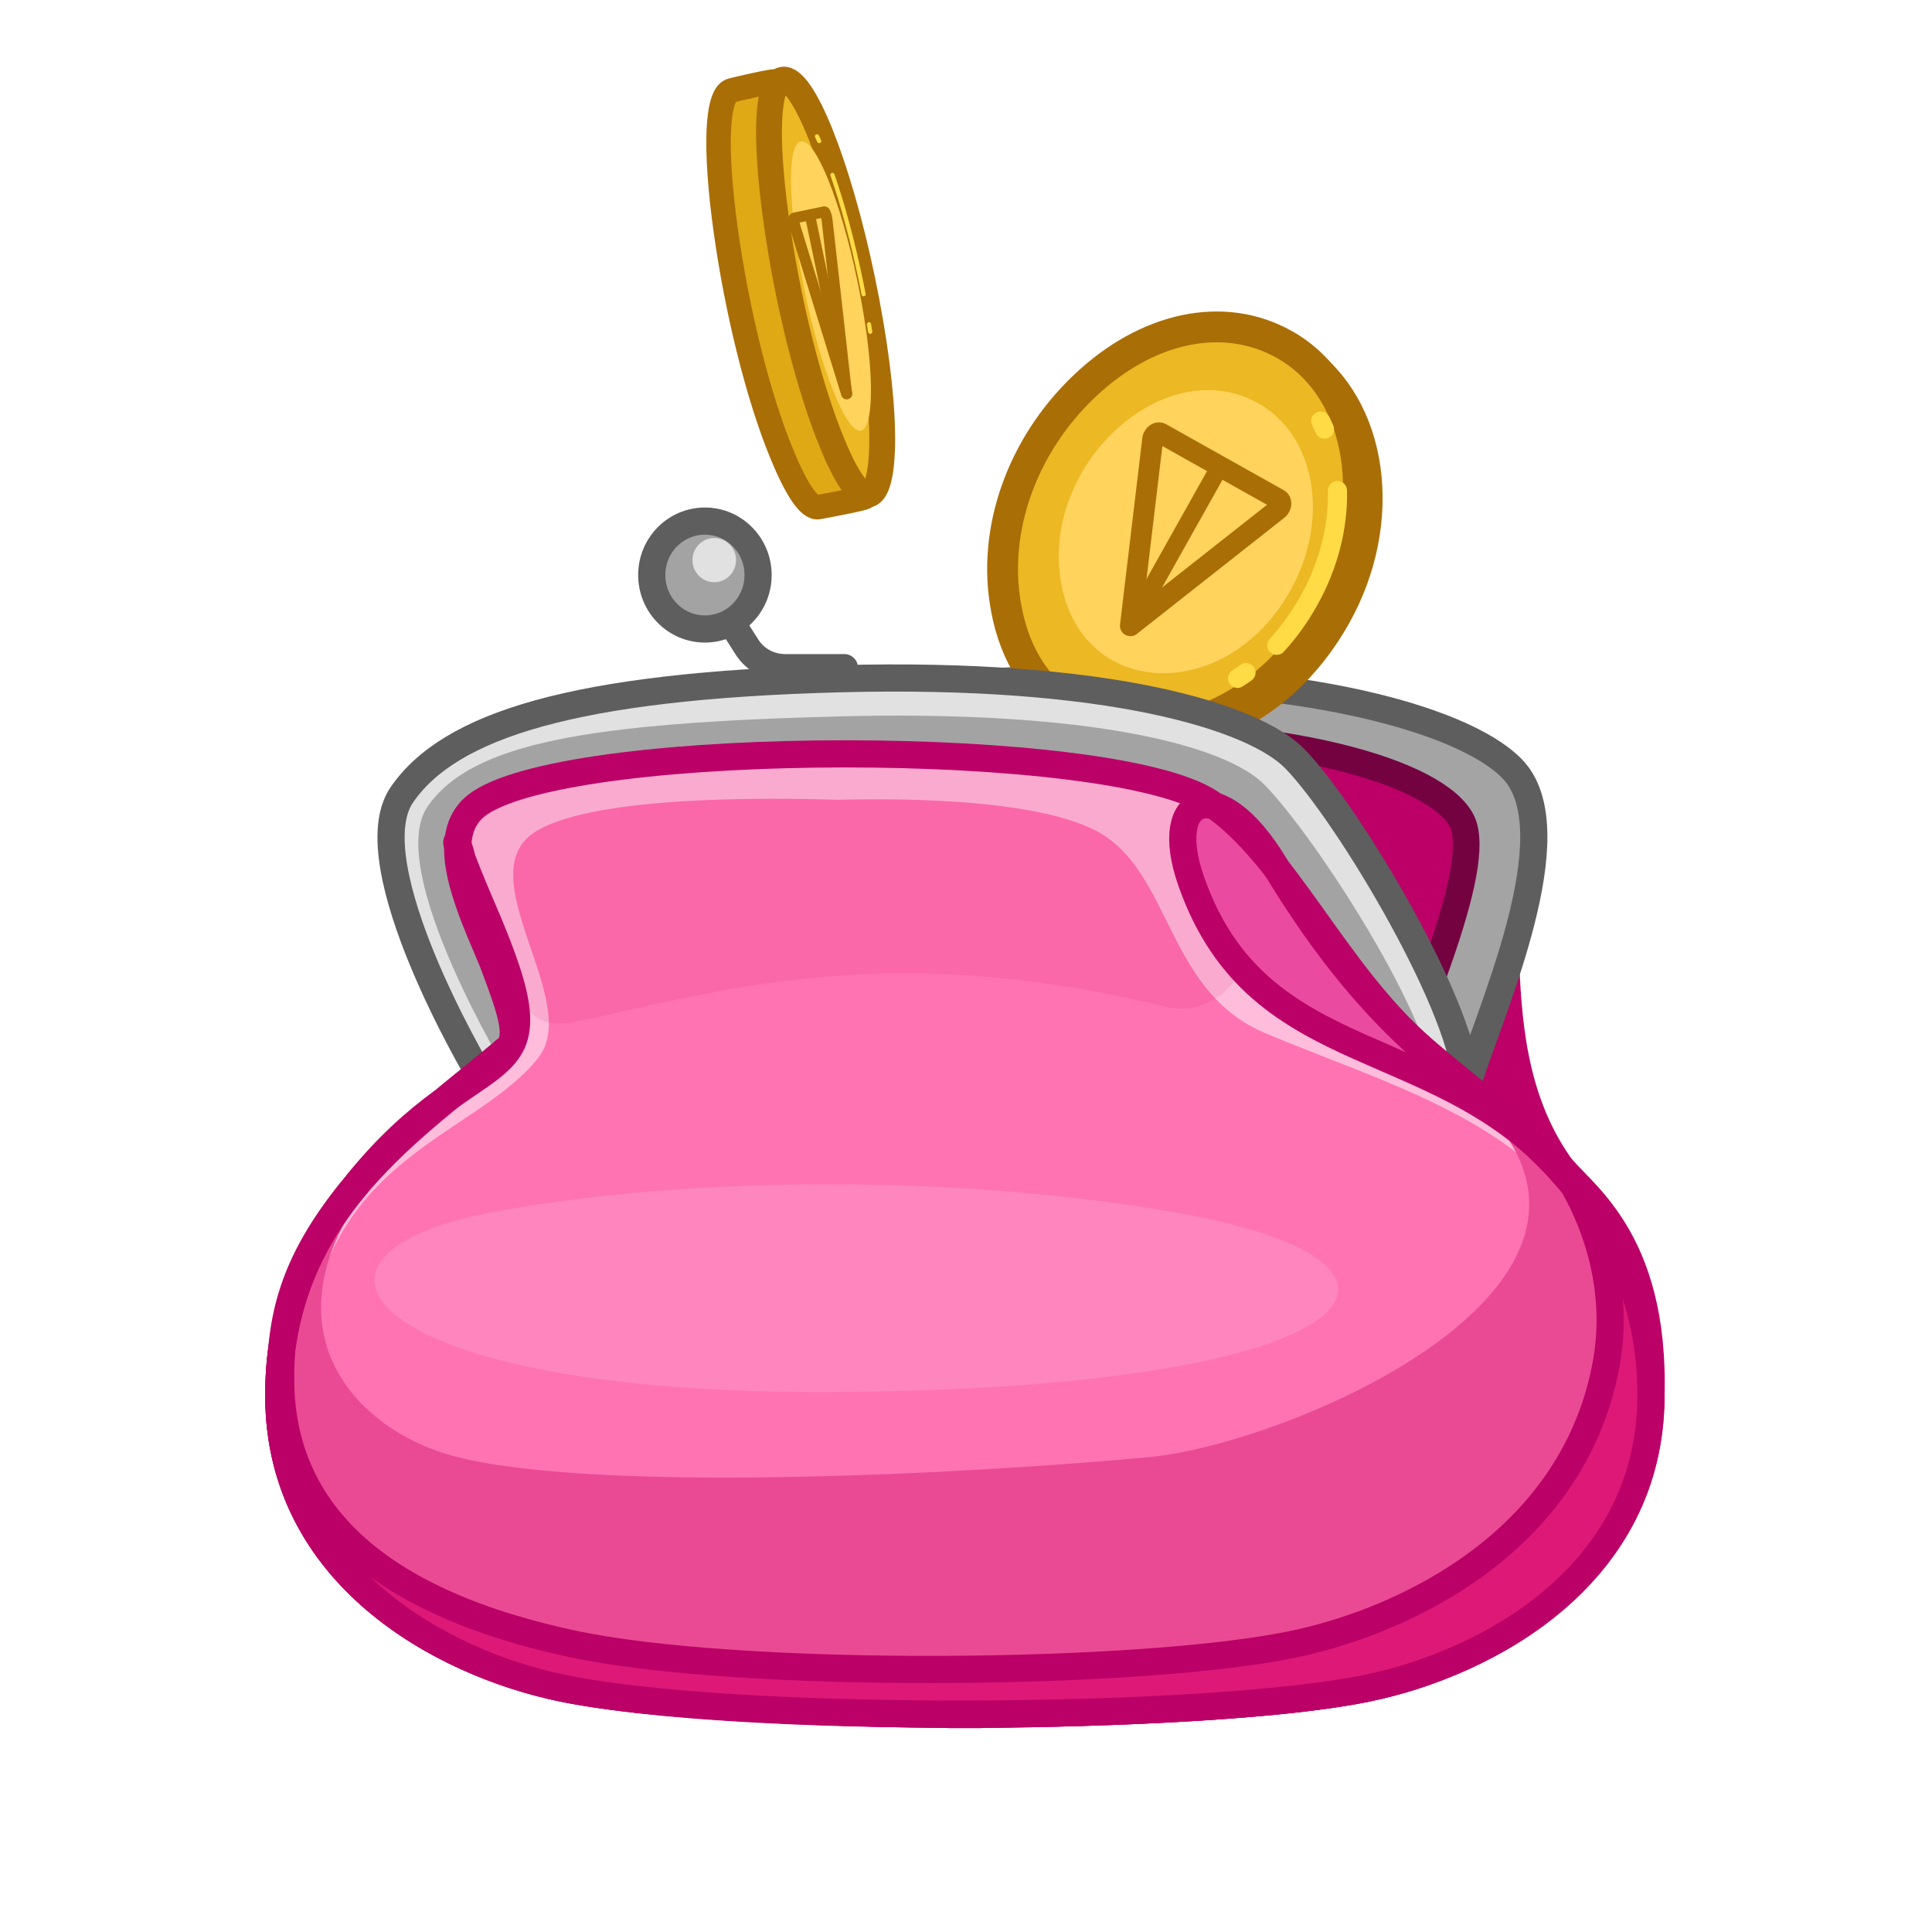<svg width="512" height="512" viewBox="0 0 512 512" fill="none" xmlns="http://www.w3.org/2000/svg">
<g clip-path="url(#clip0_440_3550)">
<mask id="mask0_440_3550" style="mask-type:luminance" maskUnits="userSpaceOnUse" x="0" y="0" width="512" height="512">
<path d="M512 0H0V512H512V0Z" fill="white"/>
</mask>
<g mask="url(#mask0_440_3550)">
<path d="M307.474 160.886L302.485 169.318C299.994 173.525 295.512 176.1 290.675 176.1H272.433" stroke="#5E5E5E" stroke-width="7.2" stroke-linecap="round" stroke-linejoin="round"/>
<path d="M327.785 148.436C327.785 156.332 321.476 162.733 313.694 162.733C305.911 162.733 299.603 156.332 299.603 148.436C299.603 140.54 305.911 134.139 313.694 134.139C321.476 134.139 327.785 140.54 327.785 148.436Z" fill="#A3A3A3"/>
<path d="M317.404 143.951C317.404 147.186 314.82 149.809 311.631 149.809C308.443 149.809 305.857 147.186 305.857 143.951C305.857 140.715 308.443 138.093 311.631 138.093C314.82 138.093 317.404 140.715 317.404 143.951Z" fill="#E1E1E1"/>
<path d="M327.785 148.436C327.785 156.332 321.476 162.733 313.694 162.733C305.911 162.733 299.603 156.332 299.603 148.436C299.603 140.54 305.911 134.139 313.694 134.139C321.476 134.139 327.785 140.54 327.785 148.436Z" stroke="#5E5E5E" stroke-width="7.2" stroke-miterlimit="10"/>
<path d="M413.067 308.497C388.513 273.007 408.129 225.988 388.141 212.76C362.018 195.47 230.231 195.487 204.133 212.76C184.145 225.988 157.969 257.283 134.535 277.848C111.1 298.412 73.593 320.125 73.881 370.29C74.152 417.484 117.068 440.755 149.008 447.369C179.846 453.755 243.974 454.31 254.892 454.358V454.363H256.501V454.358C267.419 454.31 331.547 453.755 362.384 447.369C394.325 440.755 436.063 417.462 437.511 370.29C438.828 327.4 418.07 315.728 413.067 308.497Z" stroke="#BC0067" stroke-width="7.2" stroke-miterlimit="10"/>
<path d="M413.067 308.497C388.513 273.007 408.129 225.988 388.141 212.76C362.018 195.47 230.231 195.487 204.133 212.76C184.145 225.988 157.969 257.283 134.535 277.848C111.1 298.412 73.593 320.125 73.881 370.29C74.152 417.484 117.068 440.755 149.008 447.369C179.846 453.755 243.974 454.31 254.892 454.358V454.363H256.501V454.358C267.419 454.31 331.547 453.755 362.384 447.369C394.325 440.755 436.063 417.462 437.511 370.29C438.828 327.4 418.07 315.728 413.067 308.497Z" fill="#BC0067"/>
<path d="M126.823 284.333C126.823 284.333 152.007 231.629 164.566 213.291C177.125 194.953 209.904 184.385 280.666 182.521C351.428 180.656 393.039 194.589 403.504 208.531C415.809 224.923 399.293 268.02 388.557 288.312C379.57 305.299 134.352 318.273 126.823 284.333Z" fill="#A4A4A4"/>
<path d="M137.11 285.633C137.11 285.633 158.967 236.222 170.491 219.656C182.014 203.089 212.087 195.807 277.013 194.123C341.937 192.438 380.919 204.95 387.367 217.514C393.703 229.862 372.989 273.8 367.85 291.385C362.968 308.085 144.019 316.296 137.11 285.633Z" fill="#BC0067"/>
<path d="M137.11 285.633C137.11 285.633 158.967 236.222 170.491 219.656C182.014 203.089 212.087 195.807 277.013 194.123C341.937 192.438 380.919 204.95 387.367 217.514C393.703 229.862 372.989 273.8 367.85 291.385C362.968 308.085 144.019 316.296 137.11 285.633Z" stroke="#740241" stroke-width="7.056"/>
<path d="M126.822 284.332C126.822 284.332 151.113 229.136 163.672 210.798C176.232 192.46 209.009 181.892 279.772 180.028C350.534 178.163 393.845 192.897 402.61 206.038C414.929 224.505 394.379 269.38 388.557 288.312C382.898 306.717 134.352 318.273 126.822 284.332Z" stroke="#5E5E5E" stroke-width="7.2" stroke-miterlimit="10"/>
<mask id="mask1_440_3550" style="mask-type:luminance" maskUnits="userSpaceOnUse" x="-153" y="264" width="462" height="462">
<path d="M-152.4 264.6H308.4V725.4H-152.4V264.6Z" fill="white"/>
</mask>
<g mask="url(#mask1_440_3550)">
<mask id="mask2_440_3550" style="mask-type:luminance" maskUnits="userSpaceOnUse" x="-170" y="233" width="565" height="565">
<path d="M-169.028 351.982L276.195 233.185L394.993 678.408L-50.231 797.206L-169.028 351.982Z" fill="white"/>
</mask>
<g mask="url(#mask2_440_3550)">
<path d="M174.232 427.135C173.042 427.452 170.448 422.086 167.021 412.761C161.471 397.744 154.96 375.102 150.02 353.696C145.066 332.237 143.21 318.581 145.182 318.055C145.255 318.035 158.129 314.086 158.41 314.805C162.206 319.101 170.434 341.307 177.428 367.52C181.488 382.734 184.697 396.856 186.459 407.273C187.662 415.09 188.237 421.52 187.548 423.459C187.589 423.906 174.305 427.115 174.232 427.135Z" fill="#DEA915"/>
<path d="M174.232 427.132C173.046 427.447 170.446 422.085 167.019 412.762C161.473 397.74 154.955 375.098 150.016 353.693C145.065 332.235 143.21 318.581 145.178 318.056C145.257 318.035 158.133 314.087 158.408 314.809C162.209 319.104 170.431 341.304 177.425 367.519C181.486 382.737 184.694 396.856 186.46 407.273C187.657 415.089 188.236 421.517 187.55 423.463C187.594 423.909 174.303 427.113 174.232 427.132Z" stroke="#AA6E06" stroke-width="6.48" stroke-miterlimit="10"/>
<path d="M189.666 422.37C188.479 422.686 186.04 417.924 182.613 408.601C177.067 393.579 170.548 370.937 165.61 349.533C160.659 328.074 158.804 314.42 160.772 313.895C163.359 313.205 171.956 336.971 179.935 366.873C183.996 382.092 187.204 396.21 188.969 406.628C190.611 416.314 190.864 422.051 189.666 422.37Z" fill="#ECB823"/>
<path d="M188.797 422.602C187.61 422.918 185.171 418.156 181.744 408.833C176.197 393.811 169.679 371.169 164.741 349.764C159.79 328.306 157.935 314.652 159.903 314.127C162.49 313.437 171.087 337.203 179.066 367.105C183.126 382.323 186.335 396.442 188.1 406.86C189.742 416.545 189.995 422.283 188.797 422.602Z" stroke="#AA6E06" stroke-width="6.654" stroke-linecap="round" stroke-linejoin="round"/>
<path d="M165.651 330.151C162.612 330.962 172.391 373.538 180.836 396.257C188.928 418.109 187.94 400.202 179.106 367.095C173.528 346.188 167.505 329.656 165.651 330.151Z" fill="#FFD35C"/>
<path d="M179.651 368.233C179.546 367.835 179.439 367.435 179.332 367.033C179.27 366.799 179.207 366.566 179.145 366.334" stroke="#FFDB45" stroke-width="0.521" stroke-linecap="round" stroke-linejoin="round"/>
<path d="M177.056 358.756C173.652 346.736 170.279 336.426 167.604 329.667" stroke="#FFDB45" stroke-width="0.521" stroke-linecap="round" stroke-linejoin="round"/>
<path d="M165.88 325.596C165.79 325.401 165.701 325.21 165.613 325.026" stroke="#FFDB45" stroke-width="0.521" stroke-linecap="round" stroke-linejoin="round"/>
<path d="M167.392 352.44C167.166 351.73 167.027 351.106 166.977 350.87C166.928 350.634 166.82 350.085 166.892 350.065L170.802 349.022C170.874 349.003 171.054 349.533 171.128 349.762C171.203 349.991 171.393 350.602 171.552 351.33L181.334 396.342L167.392 352.44Z" stroke="#AA6E06" stroke-width="2.507" stroke-linecap="round" stroke-linejoin="round"/>
<path d="M181.51 396.296L169.022 349.496" stroke="#AA6E06" stroke-width="2.42" stroke-linecap="round" stroke-linejoin="round"/>
</g>
</g>
<mask id="mask3_440_3550" style="mask-type:luminance" maskUnits="userSpaceOnUse" x="-108" y="-28" width="462" height="461">
<path d="M-107.705 -27.874H353.095V432.926H-107.705V-27.874Z" fill="white"/>
</mask>
<g mask="url(#mask3_440_3550)">
<mask id="mask4_440_3550" style="mask-type:luminance" maskUnits="userSpaceOnUse" x="-123" y="-54" width="546" height="546">
<path d="M-122.724 40.687L328.378 -53.355L422.42 397.747L-28.682 491.789L-122.724 40.687Z" fill="white"/>
</mask>
<g mask="url(#mask4_440_3550)">
<path d="M216.92 134.385C214.478 134.894 211.044 129.697 207.218 120.389C201.004 105.401 195.277 82.534 192.287 60.729C189.286 38.871 189.942 24.767 193.991 23.923C194.129 23.894 205.996 20.968 206.274 21.616C212.38 25.186 221.485 47.482 227.084 74.336C230.297 89.751 232.172 104.143 232.363 114.849C232.284 123.04 231.304 129.665 229.291 131.707C229.246 132.124 217.047 134.359 216.92 134.385Z" fill="#DEA915"/>
<path d="M216.921 134.386C214.475 134.895 211.045 129.695 207.217 120.389C201.004 105.397 195.279 82.527 192.285 60.725C189.284 38.868 189.938 24.768 193.993 23.922C194.133 23.893 205.994 20.966 206.274 21.619C212.381 25.182 221.482 47.478 227.081 74.338C230.295 89.757 232.173 104.145 232.368 114.851C232.281 123.044 231.306 129.661 229.293 131.701C229.246 132.12 217.051 134.359 216.921 134.386Z" stroke="#AA6E06" stroke-width="6.48" stroke-miterlimit="10"/>
<path d="M231.058 130.866C228.612 131.375 225.296 126.724 221.469 117.418C215.256 102.426 209.531 79.556 206.537 57.754C203.535 35.897 204.189 21.797 208.245 20.951C213.578 19.839 223.057 43.584 229.373 73.881C232.588 89.3 234.465 103.688 234.66 114.394C234.841 124.348 233.527 130.351 231.058 130.866Z" fill="#ECB823"/>
<path d="M230.177 131.05C227.732 131.558 224.416 126.908 220.588 117.601C214.375 102.61 208.65 79.74 205.656 57.938C202.654 36.081 203.308 21.98 207.364 21.135C212.698 20.023 222.176 43.767 228.492 74.064C231.707 89.484 233.584 103.872 233.779 114.578C233.961 124.532 232.647 130.535 230.177 131.05Z" stroke="#AA6E06" stroke-width="6.848" stroke-linecap="round" stroke-linejoin="round"/>
<path d="M212.238 37.448C205.94 38.761 211.782 82.106 221.325 104.797C230.434 126.596 234.184 107.881 227.191 74.337C222.775 53.153 216.08 36.647 212.238 37.448Z" fill="#FFD35C"/>
<path d="M230.611 87.925C230.509 87.267 230.403 86.602 230.293 85.93" stroke="#FFDB45" stroke-width="1.105" stroke-linecap="round" stroke-linejoin="round"/>
<path d="M228.865 77.975C228.621 76.718 228.363 75.441 228.094 74.147C225.898 63.614 223.269 54.01 220.611 46.348" stroke="#FFDB45" stroke-width="1.105" stroke-linecap="round" stroke-linejoin="round"/>
<path d="M217.089 37.38C216.895 36.951 216.701 36.535 216.509 36.134" stroke="#FFDB45" stroke-width="1.105" stroke-linecap="round" stroke-linejoin="round"/>
<path d="M210.735 60.218C210.515 59.504 210.436 58.868 210.412 58.627C210.388 58.386 210.348 57.824 210.495 57.793L218.451 56.134C218.598 56.104 218.786 56.635 218.86 56.865C218.935 57.096 219.117 57.711 219.2 58.454L224.358 104.38L210.735 60.218Z" stroke="#AA6E06" stroke-width="2.897" stroke-linecap="round" stroke-linejoin="round"/>
<path d="M224.519 104.348L214.634 56.929" stroke="#AA6E06" stroke-width="2.712" stroke-linecap="round" stroke-linejoin="round"/>
</g>
</g>
<mask id="mask5_440_3550" style="mask-type:luminance" maskUnits="userSpaceOnUse" x="-10" y="37" width="462" height="462">
<path d="M-9.605 37.634H451.195V498.434H-9.605V37.634Z" fill="white"/>
</mask>
<g mask="url(#mask5_440_3550)">
<mask id="mask6_440_3550" style="mask-type:luminance" maskUnits="userSpaceOnUse" x="-142" y="-108" width="629" height="628">
<path d="M84.335 -107.629L486.218 117.817L260.772 519.701L-141.112 294.254L84.335 -107.629Z" fill="white"/>
</mask>
<g mask="url(#mask6_440_3550)">
<path d="M285.621 189.467C275.938 184.035 269.659 174.346 267.331 161.697C263.412 141.221 271.301 118.638 287.93 102.791C304.604 86.908 324.933 82.635 341.002 91.649C341.491 91.924 344.794 93.653 345.183 94.106C364.632 107.382 369.101 137.937 354.67 163.66C346.961 177.403 335.623 187.636 322.744 192.472C311.51 196.449 299.559 196.32 289.867 191.787C289.347 191.632 286.092 189.731 285.621 189.467Z" fill="#DEA915"/>
<path d="M285.623 189.467C275.936 184.032 269.658 174.345 267.332 161.698C263.412 141.217 271.303 118.634 287.931 102.789C304.601 86.904 324.935 82.636 341.001 91.649C341.487 91.921 344.798 93.656 345.18 94.102C364.628 107.381 369.105 137.936 354.671 163.667C346.965 177.404 335.627 187.634 322.746 192.47C311.509 196.453 299.562 196.32 289.871 191.788C289.344 191.635 286.093 189.731 285.626 189.469L285.623 189.467Z" stroke="#AA6E06" stroke-width="6.48" stroke-miterlimit="10"/>
<path d="M285.833 189.415C276.145 183.98 269.796 174.422 267.469 161.775C263.549 141.294 271.441 118.711 288.069 102.866C304.738 86.981 325.072 82.713 341.138 91.726C362.267 103.579 367.138 135.181 351.996 162.173C344.29 175.91 332.952 186.14 320.071 190.976C308.095 195.473 295.617 194.904 285.835 189.417L285.833 189.415Z" fill="#ECB823"/>
<path d="M285.048 188.975C275.361 183.539 269.011 173.981 266.684 161.334C262.764 140.854 270.656 118.271 287.284 102.426C303.954 86.541 324.288 82.273 340.354 91.286C361.482 103.138 366.353 134.741 351.211 161.732C343.505 175.469 332.168 185.699 319.286 190.535C307.31 195.033 294.832 194.464 285.051 188.976L285.048 188.975Z" stroke="#AA6E06" stroke-width="8.168" stroke-linecap="round" stroke-linejoin="round"/>
<path d="M333.422 106.85C308.373 92.797 274.962 123.827 281.377 155.377C287.427 185.371 325.18 186.419 341.944 156.535C352.531 137.662 348.704 115.422 333.422 106.85Z" fill="#FFD35C"/>
<path d="M327.949 179.777C328.708 179.292 329.461 178.781 330.206 178.245" stroke="#FFDB45" stroke-width="5.063" stroke-linecap="round" stroke-linejoin="round"/>
<path d="M338.351 171.005C341.458 167.636 344.316 163.723 346.817 159.266C352.193 149.683 354.658 139.45 354.437 130.003" stroke="#FFDB45" stroke-width="5.063" stroke-linecap="round" stroke-linejoin="round"/>
<path d="M351.008 113.737C350.69 113.008 350.351 112.292 349.99 111.592" stroke="#FFDB45" stroke-width="5.063" stroke-linecap="round" stroke-linejoin="round"/>
<path d="M305.477 116.38C305.572 115.58 306.086 115.135 306.303 114.981C306.52 114.826 307.085 114.503 307.661 114.826L338.869 132.333C339.445 132.656 339.464 133.307 339.445 133.573C339.427 133.839 339.315 134.509 338.682 135.007L299.568 165.823L305.477 116.38Z" stroke="#AA6E06" stroke-width="5.535" stroke-linecap="round" stroke-linejoin="round"/>
<path d="M299.578 165.83L323.277 123.585" stroke="#AA6E06" stroke-width="4.691" stroke-linecap="round" stroke-linejoin="round"/>
</g>
</g>
<path d="M126.823 284.333C126.823 284.333 92.145 231.472 104.705 213.134C117.264 194.796 150.047 181.735 220.809 179.871C291.572 178.006 327.818 188.337 340.744 197.269C357.53 208.867 389.171 269.041 388.558 288.312C387.946 307.582 134.352 318.273 126.823 284.333Z" fill="#E1E1E1"/>
<path d="M135.157 285.469C135.157 285.469 101.595 230.588 113.353 213.683C125.112 196.778 156.269 191.568 222.519 189.849C288.769 188.13 324.786 197.519 335.067 207.935C348.402 221.444 380.775 271.372 380.201 289.136C379.628 306.901 142.206 316.758 135.157 285.469Z" fill="#A3A3A3"/>
<path d="M126.823 284.332C126.823 284.332 93.932 228.979 106.492 210.641C119.051 192.303 151.829 181.735 222.591 179.871C293.353 178.006 332.214 189.824 343.196 201.122C357.439 215.776 389.171 269.041 388.558 288.311C387.946 307.582 134.353 318.272 126.823 284.332Z" stroke="#5E5E5E" stroke-width="7.2" stroke-miterlimit="10"/>
<path d="M376.858 277.848C353.424 257.283 339.779 225.743 319.791 212.515C293.668 195.224 152.476 195.241 126.378 212.515C106.391 225.743 141.977 271.645 134.535 277.848C110.593 297.802 73.593 320.125 73.881 370.29C74.152 417.484 117.068 440.755 149.008 447.369C179.846 453.755 243.974 454.31 254.892 454.358V454.363H256.5V454.358C267.418 454.31 331.547 453.755 362.384 447.369C394.325 440.755 437.24 417.484 437.511 370.29C437.799 320.125 400.293 298.413 376.858 277.848Z" fill="#FFBCDB"/>
<path d="M335.028 273.666C309.665 262.869 310.418 232.666 292.325 221.24C275.306 210.491 229.626 211.799 222.192 211.952C214.757 211.799 158.896 209.676 141.877 220.425C123.785 231.852 154.331 265.237 142.742 280.18C125.733 302.112 81.222 307 81.38 365.473C81.491 406.24 121.611 432.793 164.483 436.689C217.494 441.506 318.997 442.205 346.911 436.689C375.824 430.976 429.116 418.109 429.116 362.754C429.116 302.727 376.065 291.135 335.028 273.666Z" fill="#FF73B3"/>
<path d="M356.932 435.492C316.887 444.092 199.044 443.689 154.455 435.492C116.289 428.476 75.161 410.357 74.901 363.868C74.803 346.053 87.632 327.576 94.548 315.78L104.01 306.341C65.949 348.757 92.409 378.844 121.044 386.099C160.113 395.997 261.795 390.251 304.767 386.117C340.325 382.696 432.268 344.012 397.557 298.809C401.971 303.328 417.535 318.986 421.993 325.129C448.462 377.557 412.762 423.483 356.932 435.492Z" fill="#EA4A93"/>
<g opacity="0.1">
<path d="M309.09 266.835C233.691 248.431 189.796 263.12 152.91 270.67C141.234 273.06 139.155 268.516 131.486 251.388C125.756 238.589 116.9 219.699 124.005 215.532C153.45 198.259 283.866 192.319 309.959 209.596C321.299 217.098 329.488 233.676 330.604 247.571C331.574 259.654 320.707 269.67 309.09 266.835Z" fill="#CC0052"/>
</g>
<path d="M416.821 313.848C383.414 272.304 333.624 285.243 315.609 233.326C307.703 210.541 322.903 204.561 337.767 229.219C348.525 247.063 361.042 263.97 376.856 277.849C388.811 288.338 404.437 299.126 416.821 313.848Z" fill="#EA4A9F"/>
<path d="M416.821 313.848C383.414 272.304 333.624 285.243 315.609 233.326C307.703 210.541 322.903 204.561 337.767 229.219C348.525 247.063 361.042 263.97 376.856 277.849C388.811 288.338 404.437 299.126 416.821 313.848Z" stroke="#BB0067" stroke-width="7.2" stroke-miterlimit="10"/>
<path d="M94.499 313.848C127.905 272.304 150.206 292.56 127.995 241.123C118.442 218.998 120.98 220.879 122.625 228.34C122.768 228.349 122.656 228.481 122.625 228.34C126.788 251.701 140.636 272.551 134.463 277.849C122.397 288.205 106.882 299.126 94.499 313.848Z" fill="#EA4A9F"/>
<path d="M122.625 228.34C120.98 220.879 118.442 218.998 127.995 241.123C150.206 292.56 127.905 272.304 94.499 313.848C106.882 299.126 122.397 288.205 134.463 277.849C140.636 272.551 126.788 251.701 122.625 228.34ZM122.625 228.34C122.656 228.481 122.768 228.349 122.625 228.34Z" stroke="#BB0067" stroke-width="7.2" stroke-miterlimit="10"/>
<path d="M376.858 277.848C353.424 257.283 340.673 225.969 320.684 212.741C294.561 195.451 153.37 195.468 127.272 212.741C107.284 225.969 144.658 268.926 134.535 277.848C111.144 298.464 73.593 320.125 73.881 370.29C74.152 417.484 117.068 440.755 149.008 447.369C179.846 453.755 243.974 454.31 254.892 454.358V454.363H256.5V454.358C267.418 454.31 331.547 453.755 362.384 447.369C394.325 440.755 437.24 417.484 437.511 370.29C437.799 320.125 400.293 298.412 376.858 277.848Z" stroke="#BB0067" stroke-width="7.2" stroke-miterlimit="10"/>
<g opacity="0.3">
<path d="M311.592 321.336C252.626 311.095 181.835 311.612 130.079 321.336C70.321 332.564 95.977 369.54 220.327 368.897C365.849 368.144 387.936 334.595 311.592 321.336Z" fill="#FFAFD7"/>
</g>
<path d="M437.514 370.289C437.237 417.483 394.324 440.754 362.382 447.371C320.271 456.085 195.689 457.031 149.005 447.371C117.064 440.754 74.151 417.483 73.883 370.289C73.74 345.721 82.657 327.981 94.549 313.857C78.622 332.795 74.274 347.692 74.373 365.778C74.632 412.972 120.858 428.903 151.164 435.521C195.547 445.201 303.74 444.247 343.765 435.521C374.071 428.903 417.453 407.47 425.73 361.028C428.953 342.939 423.754 325.823 416.821 313.848C428.731 327.971 437.657 345.721 437.514 370.289Z" fill="#DD1877"/>
<path d="M437.514 370.289C437.237 417.483 394.324 440.754 362.382 447.371C320.271 456.085 195.689 457.031 149.005 447.371C117.064 440.754 74.151 417.483 73.883 370.289C73.74 345.721 82.657 327.981 94.549 313.857C78.622 332.795 74.274 347.692 74.373 365.778C74.632 412.972 120.858 428.903 151.164 435.521C195.547 445.201 303.74 444.247 343.765 435.521C374.071 428.903 417.453 407.47 425.73 361.028C428.953 342.939 423.754 325.823 416.821 313.848C428.731 327.971 437.657 345.721 437.514 370.289Z" stroke="#BB0067" stroke-width="7.2" stroke-linecap="round" stroke-linejoin="round"/>
<path d="M193.734 164.84L198.009 171.546C200.144 174.892 203.985 176.939 208.13 176.939H223.763" stroke="#5E5E5E" stroke-width="7.2" stroke-linecap="round" stroke-linejoin="round"/>
<path d="M172.717 152.391C172.717 160.287 179.025 166.688 186.807 166.688C194.59 166.688 200.899 160.287 200.899 152.391C200.899 144.495 194.59 138.094 186.807 138.094C179.025 138.094 172.717 144.495 172.717 152.391Z" fill="#A3A3A3"/>
<path d="M195.058 148.437C195.058 151.672 192.472 154.295 189.284 154.295C186.096 154.295 183.511 151.672 183.511 148.437C183.511 145.201 186.096 142.579 189.284 142.579C192.472 142.579 195.058 145.201 195.058 148.437Z" fill="#E1E1E1"/>
<path d="M172.717 152.391C172.717 160.287 179.025 166.688 186.807 166.688C194.59 166.688 200.899 160.287 200.899 152.391C200.899 144.495 194.59 138.094 186.807 138.094C179.025 138.094 172.717 144.495 172.717 152.391Z" stroke="#5E5E5E" stroke-width="7.2" stroke-miterlimit="10"/>
</g>
</g>
<defs>
<clipPath id="clip0_440_3550">
<rect width="512" height="512" fill="white"/>
</clipPath>
</defs>
</svg>
